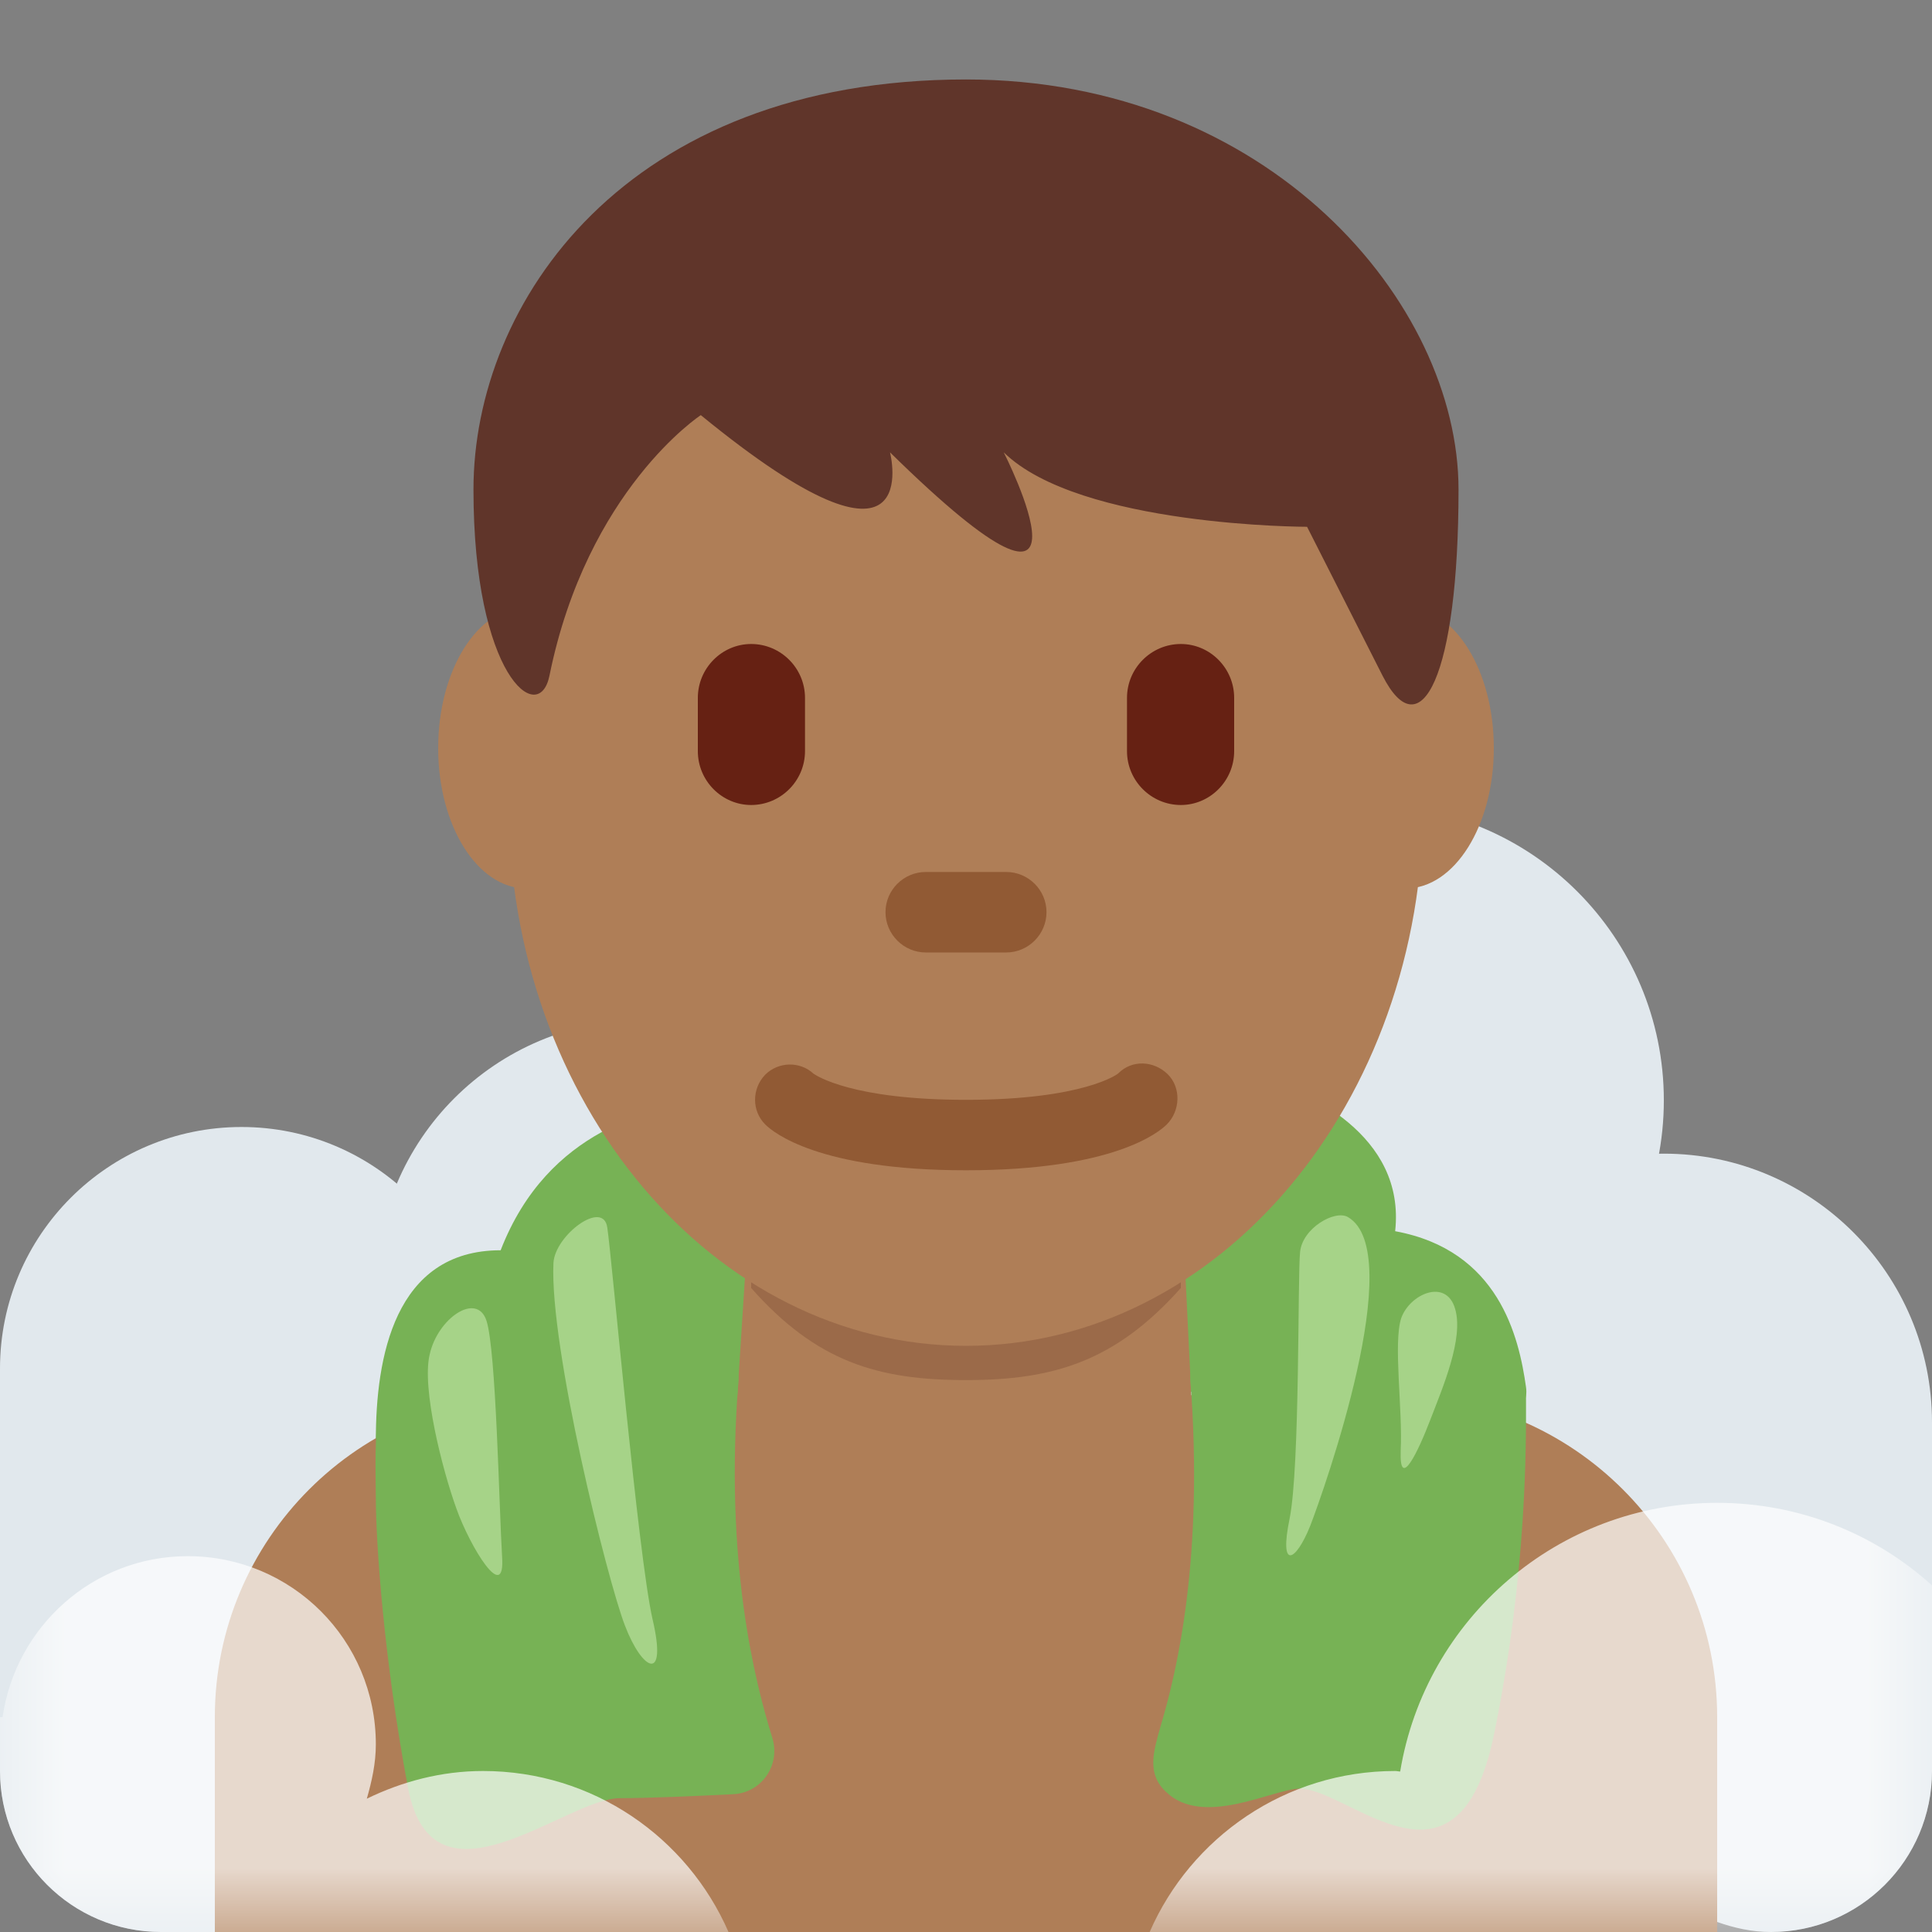 <?xml version="1.0" encoding="UTF-8"?>
<svg xmlns="http://www.w3.org/2000/svg" xmlns:xlink="http://www.w3.org/1999/xlink" width="15pt" height="15pt" viewBox="0 0 15 15" version="1.1">
<rect x="0" y="0" width="15" height="15" fill="#808080" stroke="none"/>
<defs>
<filter id="alpha" filterUnits="objectBoundingBox" x="0%" y="0%" width="100%" height="100%">
  <feColorMatrix type="matrix" in="SourceGraphic" values="0 0 0 0 1 0 0 0 0 1 0 0 0 0 1 0 0 0 1 0"/>
</filter>
<mask id="mask0">
  <g filter="url(#alpha)">
<rect x="0" y="0" width="15" height="15" style="fill:rgb(0%,0%,0%);fill-opacity:0.702;stroke:none;"/>
  </g>
</mask>
<clipPath id="clip1">
  <rect x="0" y="0" width="15" height="15"/>
</clipPath>
<g id="surface5" clip-path="url(#clip1)">
<path style=" stroke:none;fill-rule:nonzero;fill:rgb(100%,100%,100%);fill-opacity:1;" d="M 13.332 11.668 C 12.094 11.668 11.066 12.57 10.871 13.754 C 10.859 13.754 10.848 13.75 10.832 13.75 C 9.98 13.75 9.246 14.266 8.926 15 L 13.75 15 C 14.438 15 15 14.438 15 13.75 L 15 12.309 C 14.559 11.91 13.973 11.668 13.332 11.668 Z M 5.656 15 C 5.336 14.266 4.605 13.75 3.75 13.75 C 3.426 13.75 3.121 13.832 2.848 13.965 C 2.887 13.828 2.918 13.691 2.918 13.543 C 2.918 12.734 2.266 12.082 1.457 12.082 C 0.723 12.082 0.121 12.629 0.02 13.332 L 0 13.332 L 0 13.75 C 0 14.438 0.562 15 1.25 15 Z M 5.656 15 "/>
</g>
</defs>
<g id="surface1">
<path style=" stroke:none;fill-rule:nonzero;fill:rgb(88.235%,90.98%,92.941%);fill-opacity:1;" d="M 3.75 10.625 C 3.75 11.66 2.91 12.5 1.875 12.5 C 0.84 12.5 0 11.66 0 10.625 C 0 9.59 0.84 8.75 1.875 8.75 C 2.91 8.75 3.75 9.59 3.75 10.625 Z M 3.75 10.625 "/>
<path style=" stroke:none;fill-rule:nonzero;fill:rgb(88.235%,90.98%,92.941%);fill-opacity:1;" d="M 12.918 8.543 C 12.918 9.809 11.891 10.832 10.625 10.832 C 9.359 10.832 8.332 9.809 8.332 8.543 C 8.332 7.277 9.359 6.25 10.625 6.25 C 11.891 6.25 12.918 7.277 12.918 8.543 Z M 12.918 8.543 "/>
<path style=" stroke:none;fill-rule:nonzero;fill:rgb(88.235%,90.98%,92.941%);fill-opacity:1;" d="M 15 11.043 C 15 12.191 14.066 13.125 12.918 13.125 C 11.766 13.125 10.832 12.191 10.832 11.043 C 10.832 9.891 11.766 8.957 12.918 8.957 C 14.066 8.957 15 9.891 15 11.043 Z M 15 11.043 "/>
<path style=" stroke:none;fill-rule:nonzero;fill:rgb(88.235%,90.98%,92.941%);fill-opacity:1;" d="M 7.082 10 C 7.082 11.152 6.152 12.082 5 12.082 C 3.848 12.082 2.918 11.152 2.918 10 C 2.918 8.848 3.848 7.918 5 7.918 C 6.152 7.918 7.082 8.848 7.082 10 Z M 7.082 10 "/>
<path style=" stroke:none;fill-rule:nonzero;fill:rgb(88.235%,90.98%,92.941%);fill-opacity:1;" d="M 13.75 12.5 C 13.059 12.5 12.5 13.059 12.5 13.75 L 2.5 13.75 C 2.5 13.059 1.941 12.5 1.25 12.5 C 0.559 12.5 0 13.059 0 13.75 C 0 14.441 0.559 15 1.25 15 L 13.332 15 L 13.332 14.922 C 13.465 14.969 13.602 15 13.75 15 C 14.441 15 15 14.441 15 13.75 C 15 13.059 14.441 12.5 13.75 12.5 Z M 13.75 12.5 "/>
<path style=" stroke:none;fill-rule:nonzero;fill:rgb(88.235%,90.98%,92.941%);fill-opacity:1;" d="M 0 10.625 L 3.75 10.625 L 3.75 13.75 L 0 13.75 Z M 8.332 9.582 L 12.082 9.582 L 12.082 11.25 L 8.332 11.25 Z M 12.918 11.043 L 15 11.043 L 15 13.75 L 12.918 13.75 Z M 12.918 11.043 "/>
<path style=" stroke:none;fill-rule:nonzero;fill:rgb(46.667%,69.804%,33.333%);fill-opacity:1;" d="M 9.73 8.332 C 10.152 8.469 10.914 8.812 10.832 9.559 C 11.637 9.707 11.793 10.379 11.848 10.77 C 11.953 11.516 8.75 10.688 8.75 10.688 L 8.332 9.238 Z M 5.402 8.543 C 5.082 8.617 4.258 8.75 3.887 9.707 C 3.059 9.707 2.918 10.547 2.918 11.18 C 2.918 12.117 5.973 11.996 6.457 11.461 C 6.938 10.93 6.781 9.23 6.781 9.23 Z M 5.402 8.543 "/>
<path style=" stroke:none;fill-rule:nonzero;fill:rgb(68.627%,49.412%,34.118%);fill-opacity:1;" d="M 13.332 15 L 13.332 13.332 C 13.332 11.953 12.215 10.832 10.832 10.832 L 4.168 10.832 C 2.785 10.832 1.668 11.953 1.668 13.332 L 1.668 15 Z M 13.332 15 "/>
<path style=" stroke:none;fill-rule:nonzero;fill:rgb(68.627%,49.412%,34.118%);fill-opacity:1;" d="M 5.695 11.301 L 7.5 12.918 L 9.297 11.824 L 9.168 9.168 L 5.832 9.168 Z M 5.695 11.301 "/>
<path style=" stroke:none;fill-rule:nonzero;fill:rgb(60.784%,41.569%,28.627%);fill-opacity:1;" d="M 5.832 10 C 6.34 10.574 6.816 10.715 7.5 10.715 C 8.18 10.715 8.66 10.57 9.168 10 L 9.168 8.332 L 5.832 8.332 Z M 5.832 10 "/>
<path style=" stroke:none;fill-rule:nonzero;fill:rgb(68.627%,49.412%,34.118%);fill-opacity:1;" d="M 4.77 5.809 C 4.77 6.41 4.461 6.898 4.086 6.898 C 3.707 6.898 3.402 6.41 3.402 5.809 C 3.402 5.203 3.707 4.715 4.086 4.715 C 4.461 4.715 4.77 5.203 4.77 5.809 M 11.598 5.809 C 11.598 6.41 11.293 6.898 10.914 6.898 C 10.535 6.898 10.23 6.41 10.23 5.809 C 10.23 5.203 10.535 4.715 10.914 4.715 C 11.293 4.715 11.598 5.203 11.598 5.809 "/>
<path style=" stroke:none;fill-rule:nonzero;fill:rgb(68.627%,49.412%,34.118%);fill-opacity:1;" d="M 3.949 6.234 C 3.949 3.906 5.539 2.016 7.5 2.016 C 9.461 2.016 11.051 3.906 11.051 6.234 C 11.051 8.562 9.461 10.449 7.5 10.449 C 5.539 10.449 3.949 8.562 3.949 6.234 "/>
<path style=" stroke:none;fill-rule:nonzero;fill:rgb(56.863%,35.294%,20.392%);fill-opacity:1;" d="M 7.5 9.086 C 6.352 9.086 6 8.789 5.941 8.73 C 5.836 8.625 5.836 8.453 5.941 8.344 C 6.043 8.242 6.211 8.238 6.316 8.336 C 6.34 8.352 6.617 8.539 7.5 8.539 C 8.418 8.539 8.684 8.336 8.684 8.332 C 8.789 8.227 8.957 8.234 9.066 8.34 C 9.172 8.445 9.164 8.625 9.059 8.73 C 9 8.789 8.648 9.086 7.5 9.086 "/>
<path style=" stroke:none;fill-rule:nonzero;fill:rgb(37.647%,20.784%,16.471%);fill-opacity:1;" d="M 7.5 0.617 C 9.852 0.617 11.324 2.352 11.324 3.801 C 11.324 5.246 11.031 5.828 10.734 5.246 L 10.148 4.09 C 10.148 4.09 8.383 4.09 7.793 3.512 C 7.793 3.512 8.676 5.246 6.91 3.512 C 6.91 3.512 7.207 4.668 5.441 3.223 C 5.441 3.223 4.559 3.801 4.266 5.246 C 4.184 5.648 3.676 5.246 3.676 3.801 C 3.676 2.352 4.852 0.617 7.5 0.617 "/>
<path style=" stroke:none;fill-rule:nonzero;fill:rgb(40%,12.941%,7.451%);fill-opacity:1;" d="M 5.832 6.25 C 5.605 6.25 5.418 6.062 5.418 5.832 L 5.418 5.418 C 5.418 5.188 5.605 5 5.832 5 C 6.062 5 6.25 5.188 6.25 5.418 L 6.25 5.832 C 6.25 6.062 6.062 6.25 5.832 6.25 M 9.168 6.25 C 8.938 6.25 8.75 6.062 8.75 5.832 L 8.75 5.418 C 8.75 5.188 8.938 5 9.168 5 C 9.395 5 9.582 5.188 9.582 5.418 L 9.582 5.832 C 9.582 6.062 9.395 6.25 9.168 6.25 "/>
<path style=" stroke:none;fill-rule:nonzero;fill:rgb(56.863%,35.294%,20.392%);fill-opacity:1;" d="M 7.812 7.395 L 7.188 7.395 C 7.016 7.395 6.875 7.254 6.875 7.082 C 6.875 6.91 7.016 6.77 7.188 6.77 L 7.812 6.77 C 7.984 6.77 8.125 6.91 8.125 7.082 C 8.125 7.254 7.984 7.395 7.812 7.395 "/>
<path style=" stroke:none;fill-rule:nonzero;fill:rgb(46.667%,69.804%,33.333%);fill-opacity:1;" d="M 5.734 10.715 C 5.621 12.129 5.863 13.062 5.996 13.492 C 6.062 13.703 5.914 13.918 5.695 13.93 C 5.395 13.945 5.031 13.961 4.812 13.961 C 4.395 13.961 3.363 14.898 3.168 13.883 C 2.977 12.867 2.918 11.965 2.918 11.629 C 2.918 11.293 2.852 10.309 3.402 10.309 C 4.16 10.305 4.301 10.246 4.617 10.016 C 4.977 9.754 5.758 10.379 5.734 10.715 Z M 9.242 10.715 C 9.348 12.094 9.137 12.98 9.012 13.398 C 8.953 13.605 8.902 13.773 9.055 13.914 C 9.344 14.191 9.891 13.887 10.09 13.887 C 10.477 13.887 11.316 14.828 11.598 13.473 C 11.859 12.207 11.848 11.191 11.848 10.867 C 11.848 10.543 11.652 10.434 11.398 10.297 C 10.781 9.969 10.574 10.238 10.281 10.012 C 9.953 9.762 9.219 10.391 9.242 10.715 Z M 9.242 10.715 "/>
<path style=" stroke:none;fill-rule:nonzero;fill:rgb(65.098%,82.745%,53.333%);fill-opacity:1;" d="M 3.336 10.516 C 3.398 10.234 3.703 10.027 3.777 10.254 C 3.852 10.484 3.875 11.703 3.898 12.082 C 3.926 12.465 3.648 12.008 3.543 11.711 C 3.434 11.41 3.273 10.777 3.336 10.516 Z M 11.297 10.16 C 11.227 9.922 10.945 10.047 10.879 10.234 C 10.816 10.426 10.891 10.941 10.875 11.262 C 10.863 11.582 11.012 11.266 11.105 11.023 C 11.199 10.777 11.367 10.391 11.297 10.16 Z M 4.297 9.805 C 4.309 9.59 4.684 9.309 4.715 9.531 C 4.75 9.758 4.953 12.07 5.066 12.57 C 5.184 13.07 4.988 12.977 4.852 12.621 C 4.715 12.266 4.266 10.461 4.297 9.805 Z M 10.465 9.449 C 10.363 9.391 10.113 9.535 10.094 9.719 C 10.074 9.898 10.094 11.391 10.012 11.793 C 9.93 12.191 10.059 12.129 10.172 11.848 C 10.281 11.566 10.934 9.723 10.465 9.449 Z M 10.465 9.449 "/>
<use xlink:href="#surface5" mask="url(#mask0)"/>
</g>
</svg>
